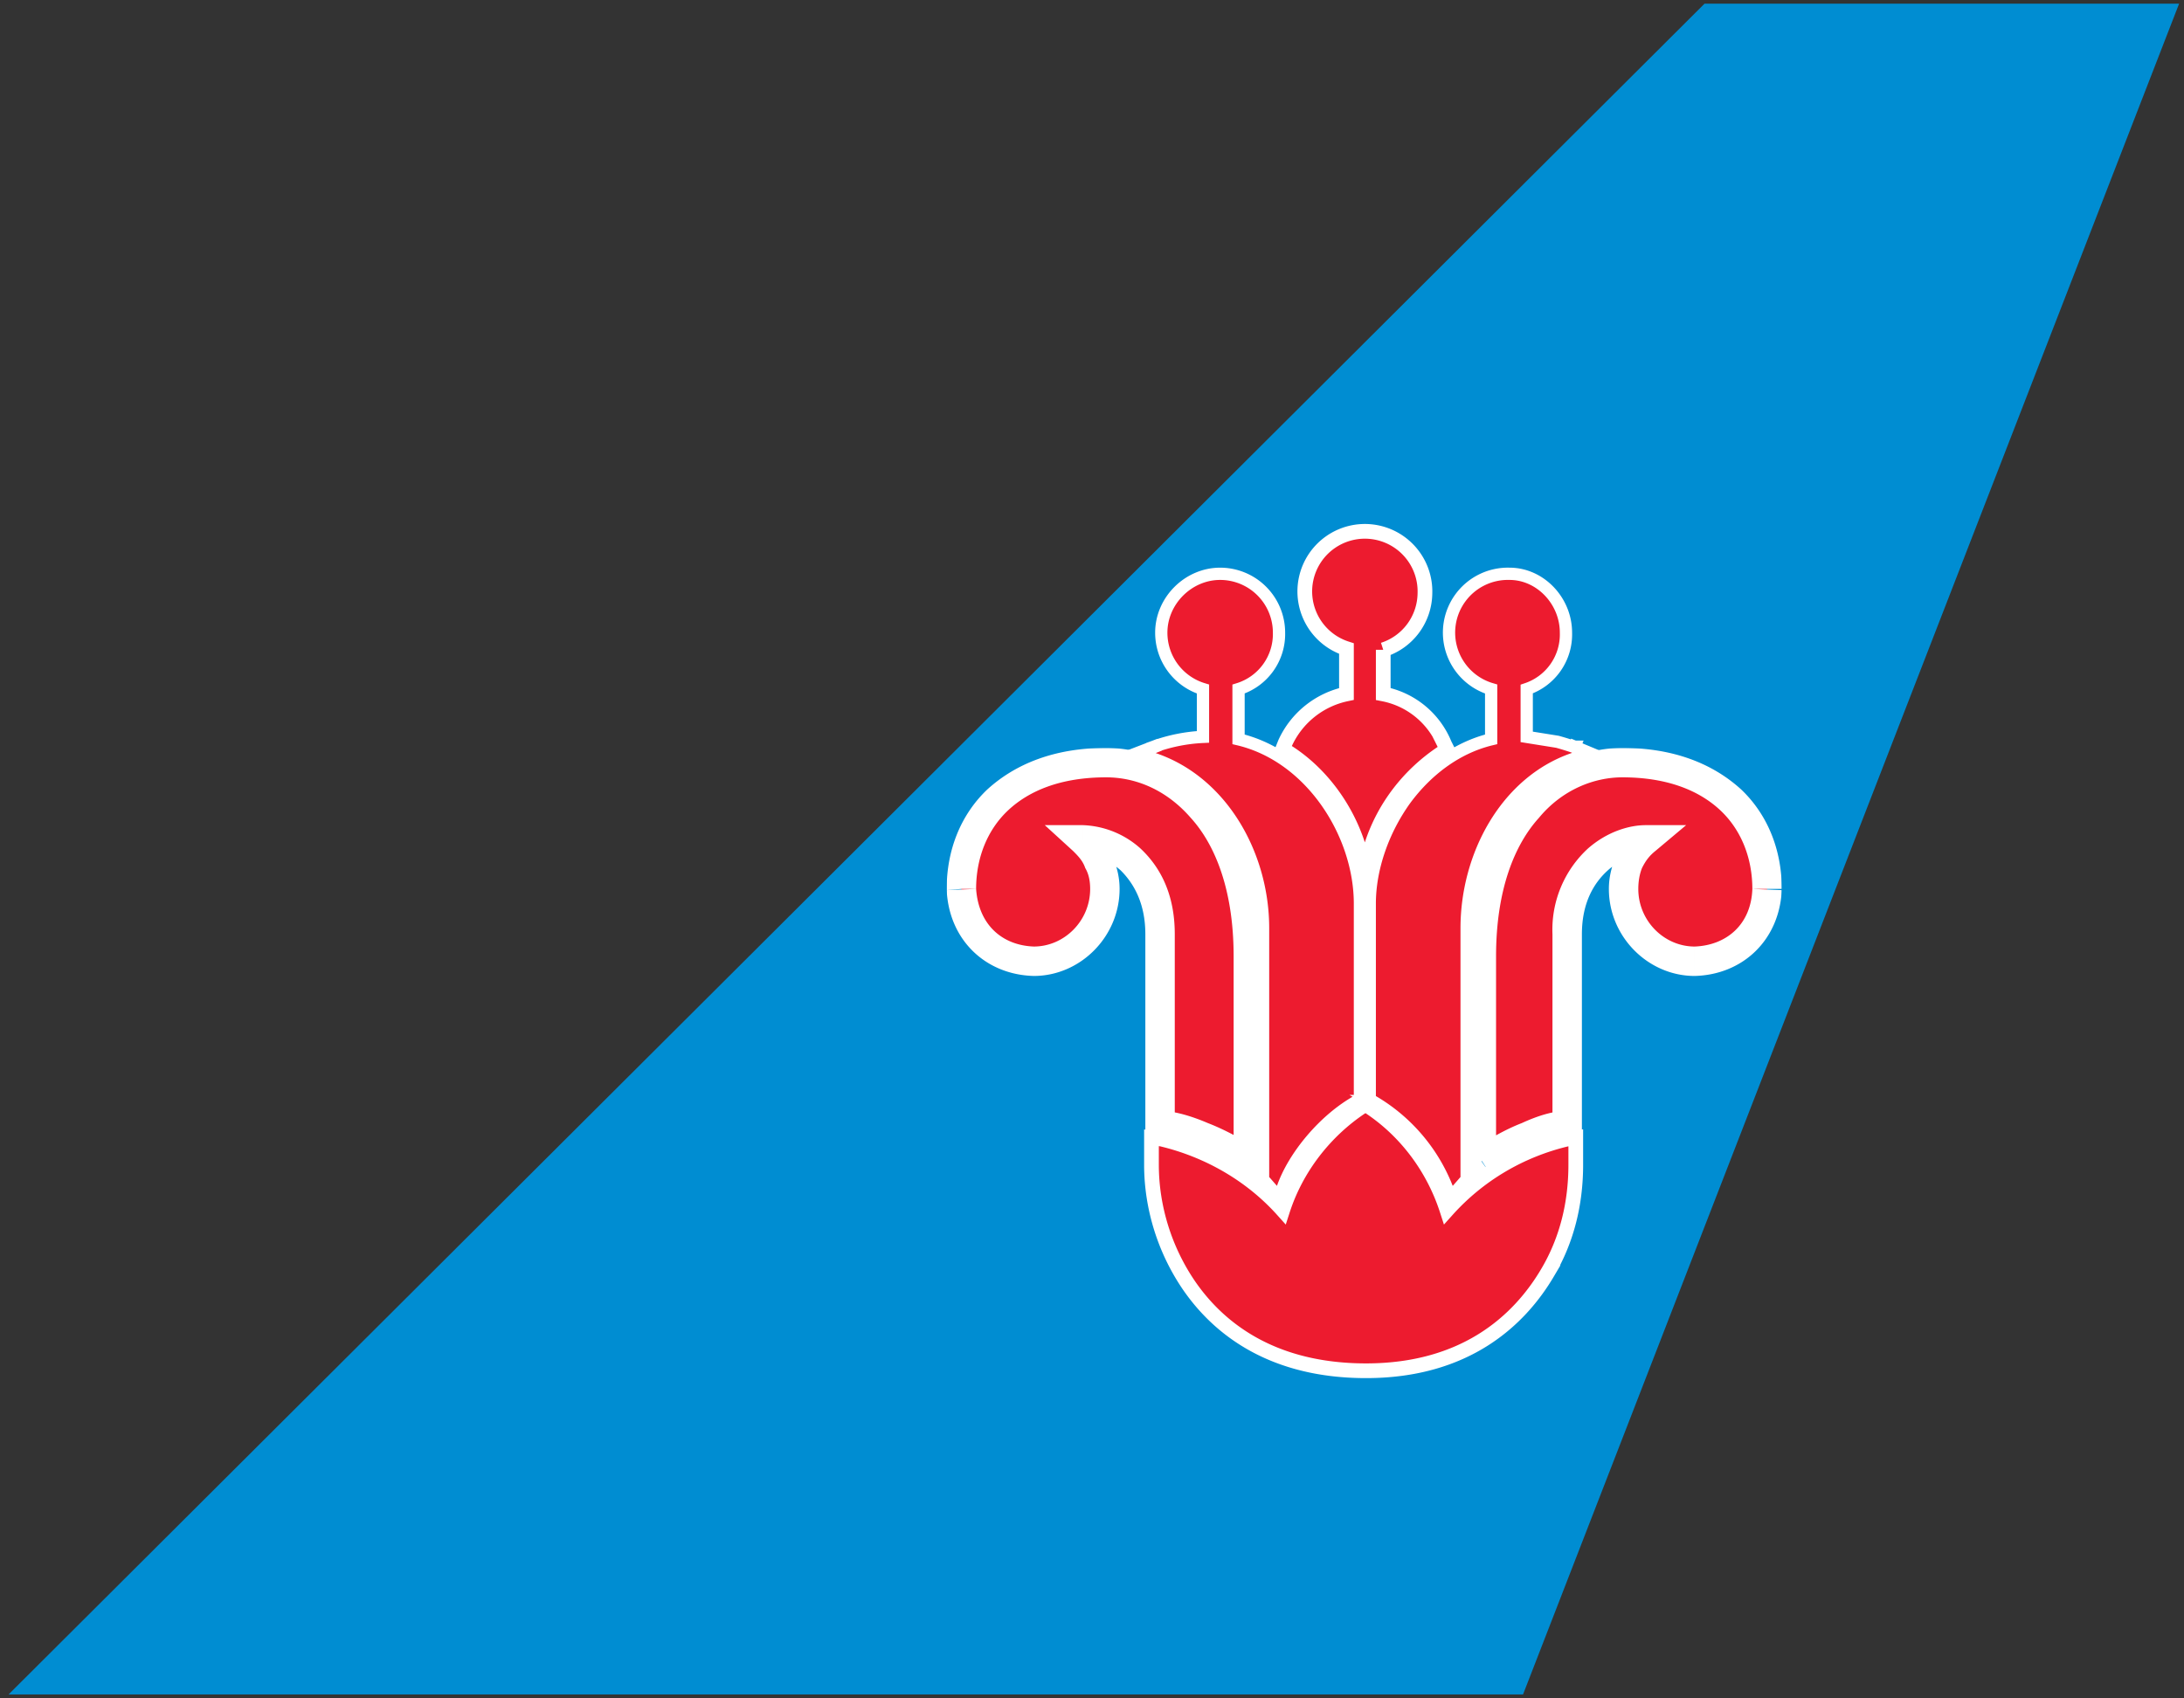 <svg fill="none" xmlns="http://www.w3.org/2000/svg" viewBox="0 0 1781 1385">
  <rect x="0" y="0" width="1781" height="1385" fill="#333333" stroke="none"/>
  <path d="m1777 3-535 1379H7L1390 3h387Z" fill="#008DD2" />
  <mask id="a" maskUnits="userSpaceOnUse" x="772" y="610" width="681" height="360" fill="#000">
    <path fill="#fff" d="M772 610h681v360H772z"/>
    <path d="M1441 725c0-56-39-103-118-103-53 0-115 45-115 158v167c23-16 53-29 70-29V762c0-59 44-77 64-77a51 51 0 0 0-18 40c0 32 27 59 58 59 32-1 57-24 59-59m-657 0c0-56 39-103 118-103 54 0 116 45 116 158v167c-23-16-55-29-72-29V762c0-59-43-77-63-77a54 54 0 0 1 18 40c0 32-27 59-58 59-33-1-57-24-59-59Z"/>
  </mask>
  <path d="M1441 725c0-56-39-103-118-103-53 0-115 45-115 158v167c23-16 53-29 70-29V762c0-59 44-77 64-77a51 51 0 0 0-18 40c0 32 27 59 58 59 32-1 57-24 59-59m-657 0c0-56 39-103 118-103 54 0 116 45 116 158v167c-23-16-55-29-72-29V762c0-59-43-77-63-77a54 54 0 0 1 18 40c0 32-27 59-58 59-33-1-57-24-59-59Z" fill="#ED1B2F"/>
  <path d="M1208 947h-12v23l19-13-7-10Zm70-29 1 12h11v-12h-12Zm64-233 8 9 25-21h-33v12Zm-18 40h12-12Zm58 59v12-12Zm-598-59h-12v1l12-1Zm234 222-6 10 18 12v-22h-12Zm-72-29h-12v12h12v-12Zm-63-233v-12h-31l23 21 8-9Zm18 40h-12 12Zm-58 59v12-12Zm610-59c0-31-11-60-33-81-23-21-55-34-97-34v24c37 0 63 11 80 27s26 39 26 64h24Zm-130-115c-30 0-62 13-86 41-25 28-41 70-41 129h24c0-54 15-91 35-113 19-23 45-33 68-33v-24Zm-127 170v167h24V780h-24Zm19 177c11-7 23-14 35-19s23-8 29-8l-1-24c-11 0-24 4-37 10-13 5-27 13-39 21l13 20Zm75-39V762h-24v156h24Zm0-156c0-26 10-42 21-52s24-13 31-13v-24c-13 0-31 5-47 19a90 90 0 0 0-29 70h24Zm44-86c-7 6-13 13-16 22l21 10c3-6 6-10 11-14l-16-18Zm-16 22c-4 9-6 18-6 27h24c0-6 1-12 3-17l-21-10Zm-6 27c0 39 32 71 70 71v-24c-25 0-46-21-46-47h-24Zm70 71c39-1 69-29 71-70l-24-1c-1 29-21 46-47 47v24Zm-586-71c0-25 9-48 26-64s43-27 80-27v-24c-42 0-74 13-97 34-22 21-33 50-33 81h24Zm106-91c24 0 49 10 69 33 20 22 35 59 35 113h24c0-59-16-101-41-129-24-28-57-41-87-41v24Zm104 146v167h24V780h-24Zm19 157c-12-8-27-16-40-21-14-6-28-10-39-10v24c6 0 17 3 29 8 13 5 26 12 37 19l13-20Zm-67-19V762h-24v156h24Zm0-156c0-33-12-55-28-70a74 74 0 0 0-47-19v24c7 0 20 3 31 13 10 10 20 26 20 52h24Zm-83-68c4 4 8 8 10 14l22-10c-4-8-9-16-16-22l-16 18Zm10 14c3 5 4 11 4 17h24c0-9-2-18-6-27l-22 10Zm4 17c0 26-21 47-46 47v24c38 0 70-32 70-71h-24Zm-46 47c-26-1-45-18-47-47l-24 1c2 41 32 69 71 70v-24Z" fill="#fff" mask="url(#a)"/>
  <path d="M1262 1038c16-27 23-57 23-88v-22l-7 1c-38 9-72 29-98 58-11-34-33-64-63-84l-3-2-4 2c-30 20-53 50-64 84-26-29-61-49-99-58l-8-1v22c0 35 11 70 31 99 25 36 69 69 144 69 81 0 125-41 148-80Zm-86-424 4-3-2-4a68 68 0 0 0-50-41v-36a49 49 0 0 0 34-46 49 49 0 1 0-64 45v37a71 71 0 0 0-50 40l-2 5 5 3c26 17 46 44 56 74l6 18 6-18c10-30 30-56 57-74Z" fill="#ED1B2F" stroke="#fff" stroke-width="12"/>
  <path d="m943 614-2-5-13 5 13 5c56 19 89 79 89 138v205l1 1 7 8 6 6 2-8c9-26 34-56 61-71l2-2V737c0-57-40-120-99-134v-41a47 47 0 0 0 33-46 48 48 0 0 0-48-48c-26 0-48 22-48 48a48 48 0 0 0 34 46v39a136 136 0 0 0-40 8l2 5Zm341-5-2 5 2-5h-1a227 227 0 0 0-13-4l-25-4v-39a47 47 0 0 0 32-46c0-26-21-48-46-48a48 48 0 0 0-15 94v41c-29 7-53 26-70 49-18 25-29 56-29 85v159l2 2a142 142 0 0 1 61 71l2 8 6-6 7-8 1-1V757c0-59 32-119 87-138l13-5-12-5Z" fill="#ED1B2F" stroke="#fff" stroke-width="10"/>
</svg>

